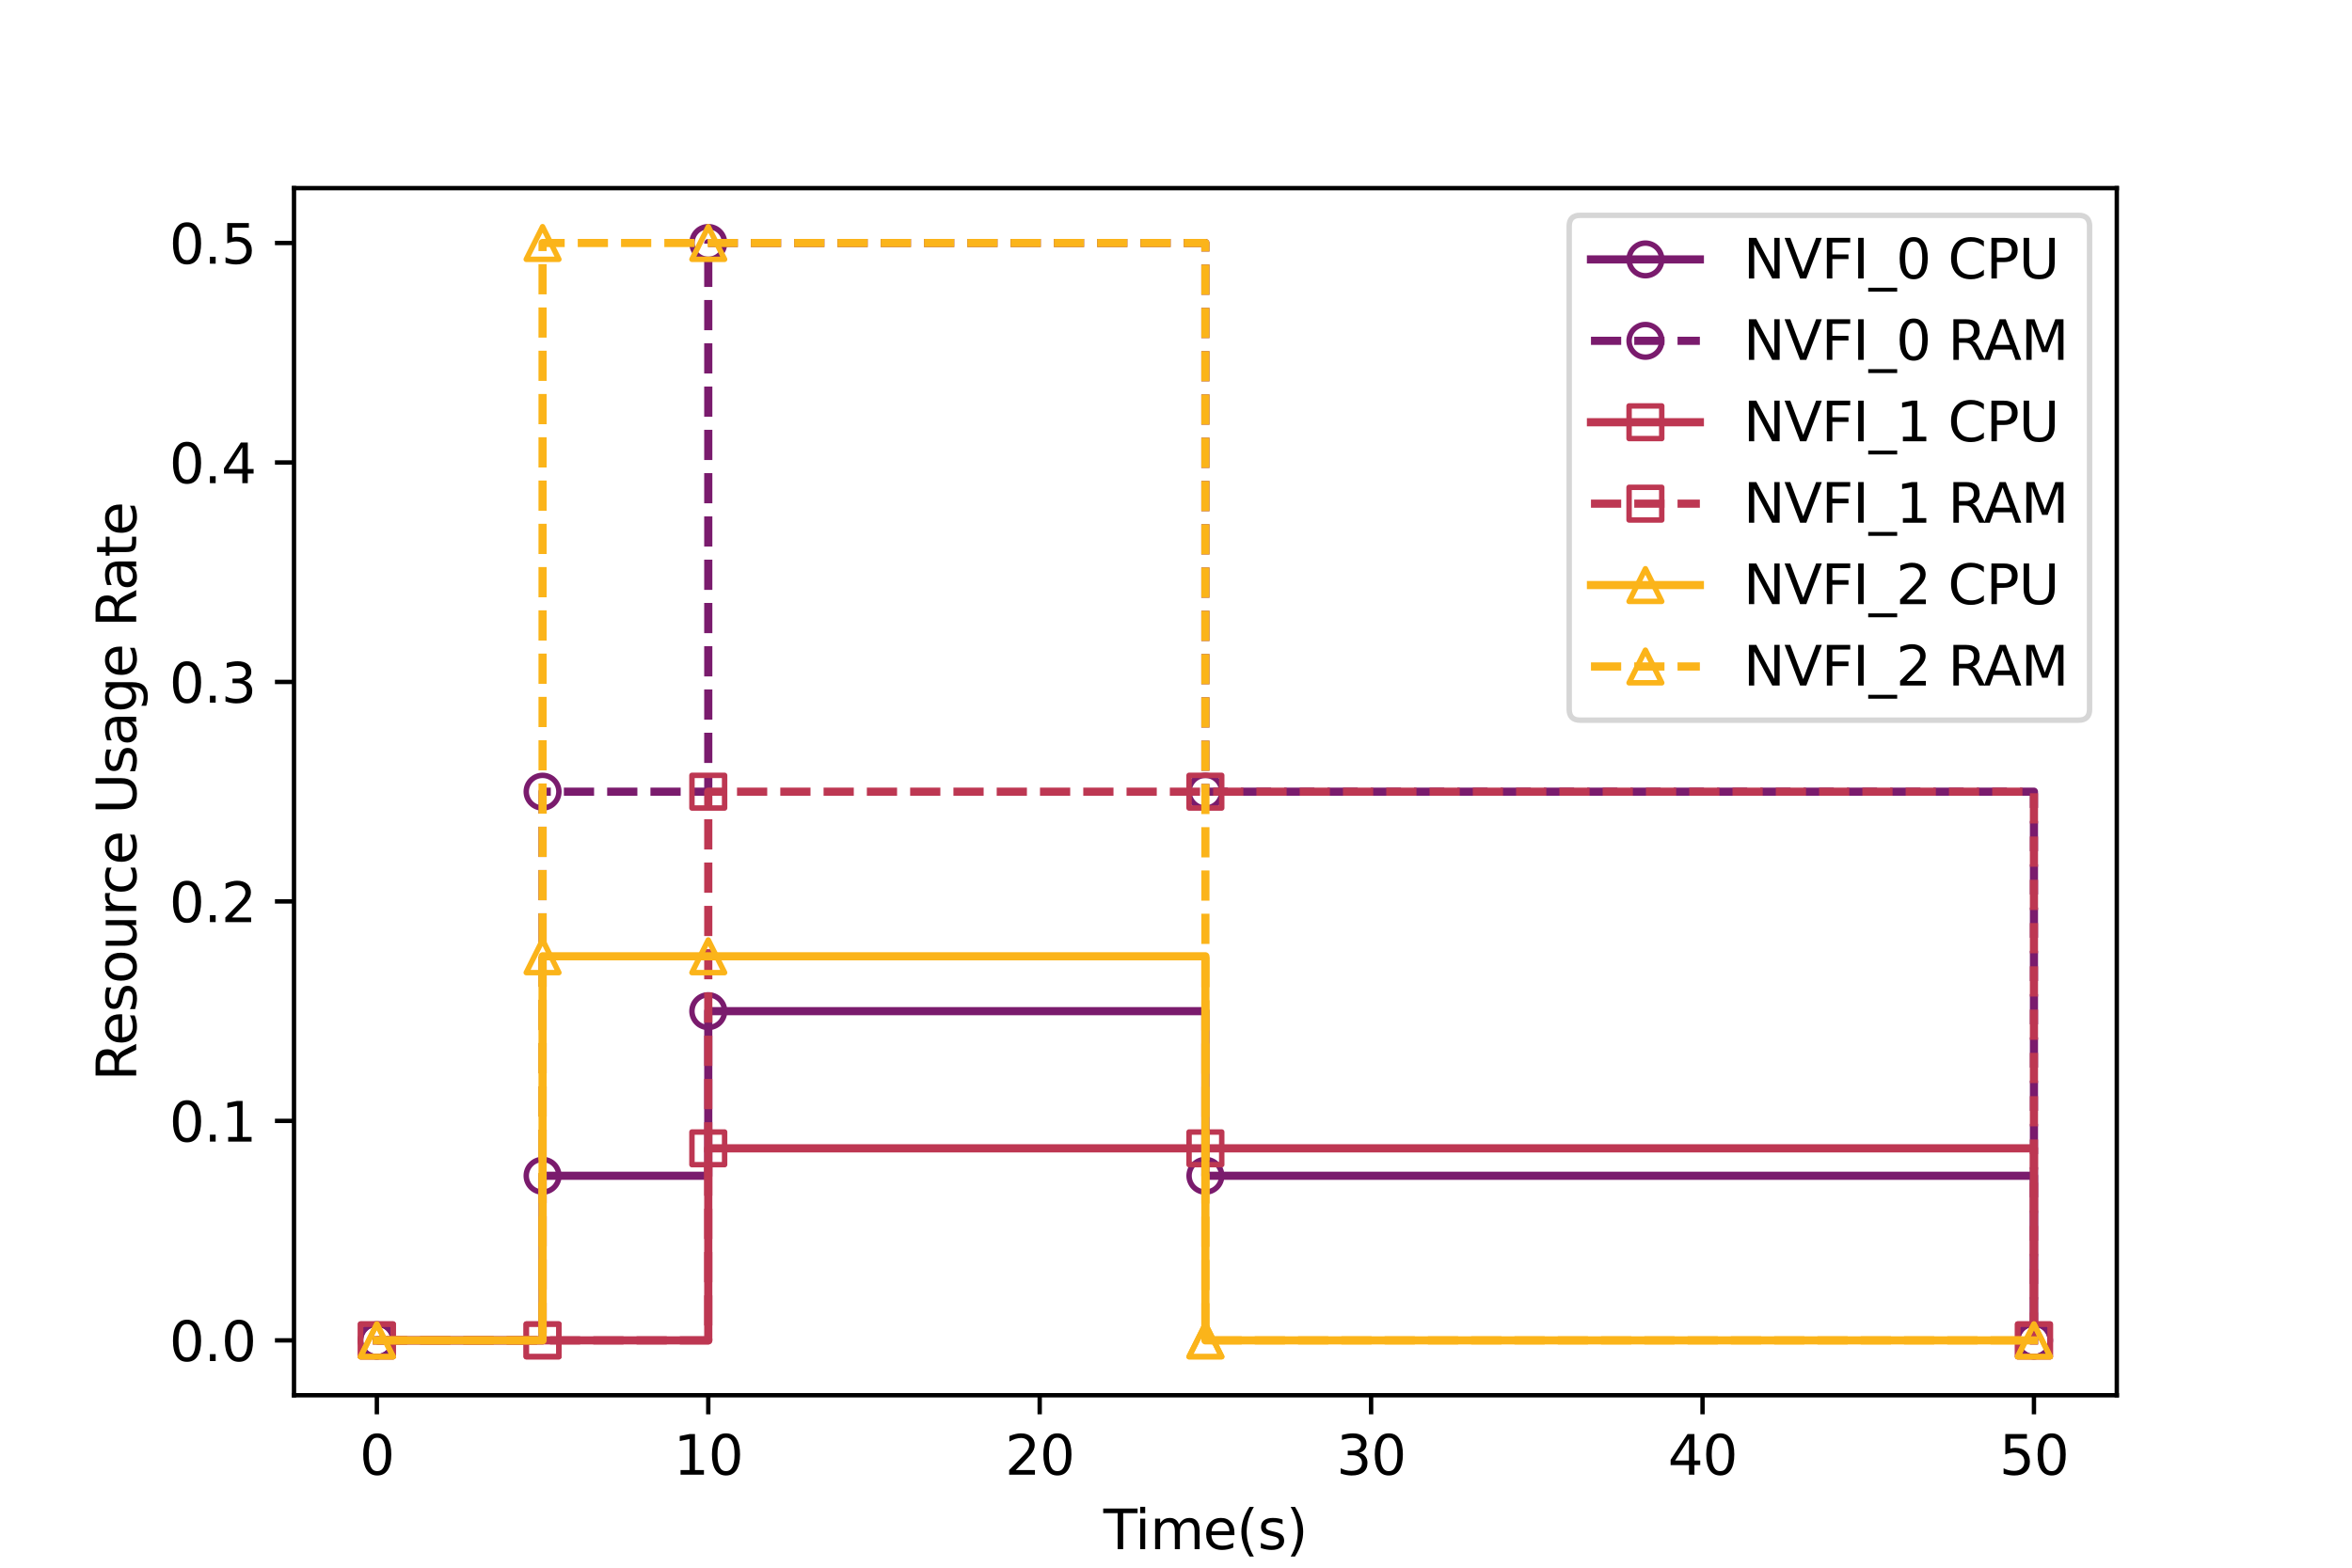 <?xml version="1.0" encoding="utf-8" standalone="no"?>
<!DOCTYPE svg PUBLIC "-//W3C//DTD SVG 1.1//EN"
  "http://www.w3.org/Graphics/SVG/1.1/DTD/svg11.dtd">
<svg xmlns:xlink="http://www.w3.org/1999/xlink" width="432pt" height="288pt" viewBox="0 0 432 288" xmlns="http://www.w3.org/2000/svg" version="1.1">
 <defs>
  <style type="text/css">*{stroke-linejoin: round; stroke-linecap: butt}</style>
 </defs>
 <g id="figure_1">
  <g id="patch_1">
   <path d="M 0 288 
L 432 288 
L 432 0 
L 0 0 
z
" style="fill: #ffffff"/>
  </g>
  <g id="axes_1">
   <g id="patch_2">
    <path d="M 54 256.32 
L 388.8 256.32 
L 388.8 34.56 
L 54 34.56 
z
" style="fill: #ffffff"/>
   </g>
   <g id="matplotlib.axis_1">
    <g id="xtick_1">
     <g id="line2d_1">
      <defs>
       <path id="m0c3fa5743d" d="M 0 0 
L 0 3.5 
" style="stroke: #000000; stroke-width: 0.8"/>
      </defs>
      <g>
       <use xlink:href="#m0c3fa5743d" x="69.218" y="256.32" style="stroke: #000000; stroke-width: 0.8"/>
      </g>
     </g>
     <g id="text_1">
      <!-- 0 -->
      <g transform="translate(66.037 270.918) scale(0.1 -0.1)">
       <defs>
        <path id="DejaVuSans-30" d="M 2034 4250 
Q 1547 4250 1301 3770 
Q 1056 3291 1056 2328 
Q 1056 1369 1301 889 
Q 1547 409 2034 409 
Q 2525 409 2770 889 
Q 3016 1369 3016 2328 
Q 3016 3291 2770 3770 
Q 2525 4250 2034 4250 
z
M 2034 4750 
Q 2819 4750 3233 4129 
Q 3647 3509 3647 2328 
Q 3647 1150 3233 529 
Q 2819 -91 2034 -91 
Q 1250 -91 836 529 
Q 422 1150 422 2328 
Q 422 3509 836 4129 
Q 1250 4750 2034 4750 
z
" transform="scale(0.016)"/>
       </defs>
       <use xlink:href="#DejaVuSans-30"/>
      </g>
     </g>
    </g>
    <g id="xtick_2">
     <g id="line2d_2">
      <g>
       <use xlink:href="#m0c3fa5743d" x="130.091" y="256.32" style="stroke: #000000; stroke-width: 0.8"/>
      </g>
     </g>
     <g id="text_2">
      <!-- 10 -->
      <g transform="translate(123.728 270.918) scale(0.1 -0.1)">
       <defs>
        <path id="DejaVuSans-31" d="M 794 531 
L 1825 531 
L 1825 4091 
L 703 3866 
L 703 4441 
L 1819 4666 
L 2450 4666 
L 2450 531 
L 3481 531 
L 3481 0 
L 794 0 
L 794 531 
z
" transform="scale(0.016)"/>
       </defs>
       <use xlink:href="#DejaVuSans-31"/>
       <use xlink:href="#DejaVuSans-30" x="63.623"/>
      </g>
     </g>
    </g>
    <g id="xtick_3">
     <g id="line2d_3">
      <g>
       <use xlink:href="#m0c3fa5743d" x="190.964" y="256.32" style="stroke: #000000; stroke-width: 0.8"/>
      </g>
     </g>
     <g id="text_3">
      <!-- 20 -->
      <g transform="translate(184.601 270.918) scale(0.1 -0.1)">
       <defs>
        <path id="DejaVuSans-32" d="M 1228 531 
L 3431 531 
L 3431 0 
L 469 0 
L 469 531 
Q 828 903 1448 1529 
Q 2069 2156 2228 2338 
Q 2531 2678 2651 2914 
Q 2772 3150 2772 3378 
Q 2772 3750 2511 3984 
Q 2250 4219 1831 4219 
Q 1534 4219 1204 4116 
Q 875 4013 500 3803 
L 500 4441 
Q 881 4594 1212 4672 
Q 1544 4750 1819 4750 
Q 2544 4750 2975 4387 
Q 3406 4025 3406 3419 
Q 3406 3131 3298 2873 
Q 3191 2616 2906 2266 
Q 2828 2175 2409 1742 
Q 1991 1309 1228 531 
z
" transform="scale(0.016)"/>
       </defs>
       <use xlink:href="#DejaVuSans-32"/>
       <use xlink:href="#DejaVuSans-30" x="63.623"/>
      </g>
     </g>
    </g>
    <g id="xtick_4">
     <g id="line2d_4">
      <g>
       <use xlink:href="#m0c3fa5743d" x="251.836" y="256.32" style="stroke: #000000; stroke-width: 0.8"/>
      </g>
     </g>
     <g id="text_4">
      <!-- 30 -->
      <g transform="translate(245.474 270.918) scale(0.1 -0.1)">
       <defs>
        <path id="DejaVuSans-33" d="M 2597 2516 
Q 3050 2419 3304 2112 
Q 3559 1806 3559 1356 
Q 3559 666 3084 287 
Q 2609 -91 1734 -91 
Q 1441 -91 1130 -33 
Q 819 25 488 141 
L 488 750 
Q 750 597 1062 519 
Q 1375 441 1716 441 
Q 2309 441 2620 675 
Q 2931 909 2931 1356 
Q 2931 1769 2642 2001 
Q 2353 2234 1838 2234 
L 1294 2234 
L 1294 2753 
L 1863 2753 
Q 2328 2753 2575 2939 
Q 2822 3125 2822 3475 
Q 2822 3834 2567 4026 
Q 2313 4219 1838 4219 
Q 1578 4219 1281 4162 
Q 984 4106 628 3988 
L 628 4550 
Q 988 4650 1302 4700 
Q 1616 4750 1894 4750 
Q 2613 4750 3031 4423 
Q 3450 4097 3450 3541 
Q 3450 3153 3228 2886 
Q 3006 2619 2597 2516 
z
" transform="scale(0.016)"/>
       </defs>
       <use xlink:href="#DejaVuSans-33"/>
       <use xlink:href="#DejaVuSans-30" x="63.623"/>
      </g>
     </g>
    </g>
    <g id="xtick_5">
     <g id="line2d_5">
      <g>
       <use xlink:href="#m0c3fa5743d" x="312.709" y="256.32" style="stroke: #000000; stroke-width: 0.8"/>
      </g>
     </g>
     <g id="text_5">
      <!-- 40 -->
      <g transform="translate(306.347 270.918) scale(0.1 -0.1)">
       <defs>
        <path id="DejaVuSans-34" d="M 2419 4116 
L 825 1625 
L 2419 1625 
L 2419 4116 
z
M 2253 4666 
L 3047 4666 
L 3047 1625 
L 3713 1625 
L 3713 1100 
L 3047 1100 
L 3047 0 
L 2419 0 
L 2419 1100 
L 313 1100 
L 313 1709 
L 2253 4666 
z
" transform="scale(0.016)"/>
       </defs>
       <use xlink:href="#DejaVuSans-34"/>
       <use xlink:href="#DejaVuSans-30" x="63.623"/>
      </g>
     </g>
    </g>
    <g id="xtick_6">
     <g id="line2d_6">
      <g>
       <use xlink:href="#m0c3fa5743d" x="373.582" y="256.32" style="stroke: #000000; stroke-width: 0.8"/>
      </g>
     </g>
     <g id="text_6">
      <!-- 50 -->
      <g transform="translate(367.219 270.918) scale(0.1 -0.1)">
       <defs>
        <path id="DejaVuSans-35" d="M 691 4666 
L 3169 4666 
L 3169 4134 
L 1269 4134 
L 1269 2991 
Q 1406 3038 1543 3061 
Q 1681 3084 1819 3084 
Q 2600 3084 3056 2656 
Q 3513 2228 3513 1497 
Q 3513 744 3044 326 
Q 2575 -91 1722 -91 
Q 1428 -91 1123 -41 
Q 819 9 494 109 
L 494 744 
Q 775 591 1075 516 
Q 1375 441 1709 441 
Q 2250 441 2565 725 
Q 2881 1009 2881 1497 
Q 2881 1984 2565 2268 
Q 2250 2553 1709 2553 
Q 1456 2553 1204 2497 
Q 953 2441 691 2322 
L 691 4666 
z
" transform="scale(0.016)"/>
       </defs>
       <use xlink:href="#DejaVuSans-35"/>
       <use xlink:href="#DejaVuSans-30" x="63.623"/>
      </g>
     </g>
    </g>
    <g id="text_7">
     <!-- Time(s) -->
     <g transform="translate(202.66 284.597) scale(0.1 -0.1)">
      <defs>
       <path id="DejaVuSans-54" d="M -19 4666 
L 3928 4666 
L 3928 4134 
L 2272 4134 
L 2272 0 
L 1638 0 
L 1638 4134 
L -19 4134 
L -19 4666 
z
" transform="scale(0.016)"/>
       <path id="DejaVuSans-69" d="M 603 3500 
L 1178 3500 
L 1178 0 
L 603 0 
L 603 3500 
z
M 603 4863 
L 1178 4863 
L 1178 4134 
L 603 4134 
L 603 4863 
z
" transform="scale(0.016)"/>
       <path id="DejaVuSans-6d" d="M 3328 2828 
Q 3544 3216 3844 3400 
Q 4144 3584 4550 3584 
Q 5097 3584 5394 3201 
Q 5691 2819 5691 2113 
L 5691 0 
L 5113 0 
L 5113 2094 
Q 5113 2597 4934 2840 
Q 4756 3084 4391 3084 
Q 3944 3084 3684 2787 
Q 3425 2491 3425 1978 
L 3425 0 
L 2847 0 
L 2847 2094 
Q 2847 2600 2669 2842 
Q 2491 3084 2119 3084 
Q 1678 3084 1418 2786 
Q 1159 2488 1159 1978 
L 1159 0 
L 581 0 
L 581 3500 
L 1159 3500 
L 1159 2956 
Q 1356 3278 1631 3431 
Q 1906 3584 2284 3584 
Q 2666 3584 2933 3390 
Q 3200 3197 3328 2828 
z
" transform="scale(0.016)"/>
       <path id="DejaVuSans-65" d="M 3597 1894 
L 3597 1613 
L 953 1613 
Q 991 1019 1311 708 
Q 1631 397 2203 397 
Q 2534 397 2845 478 
Q 3156 559 3463 722 
L 3463 178 
Q 3153 47 2828 -22 
Q 2503 -91 2169 -91 
Q 1331 -91 842 396 
Q 353 884 353 1716 
Q 353 2575 817 3079 
Q 1281 3584 2069 3584 
Q 2775 3584 3186 3129 
Q 3597 2675 3597 1894 
z
M 3022 2063 
Q 3016 2534 2758 2815 
Q 2500 3097 2075 3097 
Q 1594 3097 1305 2825 
Q 1016 2553 972 2059 
L 3022 2063 
z
" transform="scale(0.016)"/>
       <path id="DejaVuSans-28" d="M 1984 4856 
Q 1566 4138 1362 3434 
Q 1159 2731 1159 2009 
Q 1159 1288 1364 580 
Q 1569 -128 1984 -844 
L 1484 -844 
Q 1016 -109 783 600 
Q 550 1309 550 2009 
Q 550 2706 781 3412 
Q 1013 4119 1484 4856 
L 1984 4856 
z
" transform="scale(0.016)"/>
       <path id="DejaVuSans-73" d="M 2834 3397 
L 2834 2853 
Q 2591 2978 2328 3040 
Q 2066 3103 1784 3103 
Q 1356 3103 1142 2972 
Q 928 2841 928 2578 
Q 928 2378 1081 2264 
Q 1234 2150 1697 2047 
L 1894 2003 
Q 2506 1872 2764 1633 
Q 3022 1394 3022 966 
Q 3022 478 2636 193 
Q 2250 -91 1575 -91 
Q 1294 -91 989 -36 
Q 684 19 347 128 
L 347 722 
Q 666 556 975 473 
Q 1284 391 1588 391 
Q 1994 391 2212 530 
Q 2431 669 2431 922 
Q 2431 1156 2273 1281 
Q 2116 1406 1581 1522 
L 1381 1569 
Q 847 1681 609 1914 
Q 372 2147 372 2553 
Q 372 3047 722 3315 
Q 1072 3584 1716 3584 
Q 2034 3584 2315 3537 
Q 2597 3491 2834 3397 
z
" transform="scale(0.016)"/>
       <path id="DejaVuSans-29" d="M 513 4856 
L 1013 4856 
Q 1481 4119 1714 3412 
Q 1947 2706 1947 2009 
Q 1947 1309 1714 600 
Q 1481 -109 1013 -844 
L 513 -844 
Q 928 -128 1133 580 
Q 1338 1288 1338 2009 
Q 1338 2731 1133 3434 
Q 928 4138 513 4856 
z
" transform="scale(0.016)"/>
      </defs>
      <use xlink:href="#DejaVuSans-54"/>
      <use xlink:href="#DejaVuSans-69" x="57.959"/>
      <use xlink:href="#DejaVuSans-6d" x="85.742"/>
      <use xlink:href="#DejaVuSans-65" x="183.154"/>
      <use xlink:href="#DejaVuSans-28" x="244.678"/>
      <use xlink:href="#DejaVuSans-73" x="283.691"/>
      <use xlink:href="#DejaVuSans-29" x="335.791"/>
     </g>
    </g>
   </g>
   <g id="matplotlib.axis_2">
    <g id="ytick_1">
     <g id="line2d_7">
      <defs>
       <path id="m77c72629f2" d="M 0 0 
L -3.5 0 
" style="stroke: #000000; stroke-width: 0.8"/>
      </defs>
      <g>
       <use xlink:href="#m77c72629f2" x="54" y="246.24" style="stroke: #000000; stroke-width: 0.8"/>
      </g>
     </g>
     <g id="text_8">
      <!-- 0.0 -->
      <g transform="translate(31.097 250.039) scale(0.1 -0.1)">
       <defs>
        <path id="DejaVuSans-2e" d="M 684 794 
L 1344 794 
L 1344 0 
L 684 0 
L 684 794 
z
" transform="scale(0.016)"/>
       </defs>
       <use xlink:href="#DejaVuSans-30"/>
       <use xlink:href="#DejaVuSans-2e" x="63.623"/>
       <use xlink:href="#DejaVuSans-30" x="95.41"/>
      </g>
     </g>
    </g>
    <g id="ytick_2">
     <g id="line2d_8">
      <g>
       <use xlink:href="#m77c72629f2" x="54" y="205.92" style="stroke: #000000; stroke-width: 0.8"/>
      </g>
     </g>
     <g id="text_9">
      <!-- 0.1 -->
      <g transform="translate(31.097 209.719) scale(0.1 -0.1)">
       <use xlink:href="#DejaVuSans-30"/>
       <use xlink:href="#DejaVuSans-2e" x="63.623"/>
       <use xlink:href="#DejaVuSans-31" x="95.41"/>
      </g>
     </g>
    </g>
    <g id="ytick_3">
     <g id="line2d_9">
      <g>
       <use xlink:href="#m77c72629f2" x="54" y="165.6" style="stroke: #000000; stroke-width: 0.8"/>
      </g>
     </g>
     <g id="text_10">
      <!-- 0.2 -->
      <g transform="translate(31.097 169.399) scale(0.1 -0.1)">
       <use xlink:href="#DejaVuSans-30"/>
       <use xlink:href="#DejaVuSans-2e" x="63.623"/>
       <use xlink:href="#DejaVuSans-32" x="95.41"/>
      </g>
     </g>
    </g>
    <g id="ytick_4">
     <g id="line2d_10">
      <g>
       <use xlink:href="#m77c72629f2" x="54" y="125.28" style="stroke: #000000; stroke-width: 0.8"/>
      </g>
     </g>
     <g id="text_11">
      <!-- 0.3 -->
      <g transform="translate(31.097 129.079) scale(0.1 -0.1)">
       <use xlink:href="#DejaVuSans-30"/>
       <use xlink:href="#DejaVuSans-2e" x="63.623"/>
       <use xlink:href="#DejaVuSans-33" x="95.41"/>
      </g>
     </g>
    </g>
    <g id="ytick_5">
     <g id="line2d_11">
      <g>
       <use xlink:href="#m77c72629f2" x="54" y="84.96" style="stroke: #000000; stroke-width: 0.8"/>
      </g>
     </g>
     <g id="text_12">
      <!-- 0.4 -->
      <g transform="translate(31.097 88.759) scale(0.1 -0.1)">
       <use xlink:href="#DejaVuSans-30"/>
       <use xlink:href="#DejaVuSans-2e" x="63.623"/>
       <use xlink:href="#DejaVuSans-34" x="95.41"/>
      </g>
     </g>
    </g>
    <g id="ytick_6">
     <g id="line2d_12">
      <g>
       <use xlink:href="#m77c72629f2" x="54" y="44.64" style="stroke: #000000; stroke-width: 0.8"/>
      </g>
     </g>
     <g id="text_13">
      <!-- 0.5 -->
      <g transform="translate(31.097 48.439) scale(0.1 -0.1)">
       <use xlink:href="#DejaVuSans-30"/>
       <use xlink:href="#DejaVuSans-2e" x="63.623"/>
       <use xlink:href="#DejaVuSans-35" x="95.41"/>
      </g>
     </g>
    </g>
    <g id="text_14">
     <!-- Resource Usage Rate -->
     <g transform="translate(25.017 198.587) rotate(-90) scale(0.1 -0.1)">
      <defs>
       <path id="DejaVuSans-52" d="M 2841 2188 
Q 3044 2119 3236 1894 
Q 3428 1669 3622 1275 
L 4263 0 
L 3584 0 
L 2988 1197 
Q 2756 1666 2539 1819 
Q 2322 1972 1947 1972 
L 1259 1972 
L 1259 0 
L 628 0 
L 628 4666 
L 2053 4666 
Q 2853 4666 3247 4331 
Q 3641 3997 3641 3322 
Q 3641 2881 3436 2590 
Q 3231 2300 2841 2188 
z
M 1259 4147 
L 1259 2491 
L 2053 2491 
Q 2509 2491 2742 2702 
Q 2975 2913 2975 3322 
Q 2975 3731 2742 3939 
Q 2509 4147 2053 4147 
L 1259 4147 
z
" transform="scale(0.016)"/>
       <path id="DejaVuSans-6f" d="M 1959 3097 
Q 1497 3097 1228 2736 
Q 959 2375 959 1747 
Q 959 1119 1226 758 
Q 1494 397 1959 397 
Q 2419 397 2687 759 
Q 2956 1122 2956 1747 
Q 2956 2369 2687 2733 
Q 2419 3097 1959 3097 
z
M 1959 3584 
Q 2709 3584 3137 3096 
Q 3566 2609 3566 1747 
Q 3566 888 3137 398 
Q 2709 -91 1959 -91 
Q 1206 -91 779 398 
Q 353 888 353 1747 
Q 353 2609 779 3096 
Q 1206 3584 1959 3584 
z
" transform="scale(0.016)"/>
       <path id="DejaVuSans-75" d="M 544 1381 
L 544 3500 
L 1119 3500 
L 1119 1403 
Q 1119 906 1312 657 
Q 1506 409 1894 409 
Q 2359 409 2629 706 
Q 2900 1003 2900 1516 
L 2900 3500 
L 3475 3500 
L 3475 0 
L 2900 0 
L 2900 538 
Q 2691 219 2414 64 
Q 2138 -91 1772 -91 
Q 1169 -91 856 284 
Q 544 659 544 1381 
z
M 1991 3584 
L 1991 3584 
z
" transform="scale(0.016)"/>
       <path id="DejaVuSans-72" d="M 2631 2963 
Q 2534 3019 2420 3045 
Q 2306 3072 2169 3072 
Q 1681 3072 1420 2755 
Q 1159 2438 1159 1844 
L 1159 0 
L 581 0 
L 581 3500 
L 1159 3500 
L 1159 2956 
Q 1341 3275 1631 3429 
Q 1922 3584 2338 3584 
Q 2397 3584 2469 3576 
Q 2541 3569 2628 3553 
L 2631 2963 
z
" transform="scale(0.016)"/>
       <path id="DejaVuSans-63" d="M 3122 3366 
L 3122 2828 
Q 2878 2963 2633 3030 
Q 2388 3097 2138 3097 
Q 1578 3097 1268 2742 
Q 959 2388 959 1747 
Q 959 1106 1268 751 
Q 1578 397 2138 397 
Q 2388 397 2633 464 
Q 2878 531 3122 666 
L 3122 134 
Q 2881 22 2623 -34 
Q 2366 -91 2075 -91 
Q 1284 -91 818 406 
Q 353 903 353 1747 
Q 353 2603 823 3093 
Q 1294 3584 2113 3584 
Q 2378 3584 2631 3529 
Q 2884 3475 3122 3366 
z
" transform="scale(0.016)"/>
       <path id="DejaVuSans-20" transform="scale(0.016)"/>
       <path id="DejaVuSans-55" d="M 556 4666 
L 1191 4666 
L 1191 1831 
Q 1191 1081 1462 751 
Q 1734 422 2344 422 
Q 2950 422 3222 751 
Q 3494 1081 3494 1831 
L 3494 4666 
L 4128 4666 
L 4128 1753 
Q 4128 841 3676 375 
Q 3225 -91 2344 -91 
Q 1459 -91 1007 375 
Q 556 841 556 1753 
L 556 4666 
z
" transform="scale(0.016)"/>
       <path id="DejaVuSans-61" d="M 2194 1759 
Q 1497 1759 1228 1600 
Q 959 1441 959 1056 
Q 959 750 1161 570 
Q 1363 391 1709 391 
Q 2188 391 2477 730 
Q 2766 1069 2766 1631 
L 2766 1759 
L 2194 1759 
z
M 3341 1997 
L 3341 0 
L 2766 0 
L 2766 531 
Q 2569 213 2275 61 
Q 1981 -91 1556 -91 
Q 1019 -91 701 211 
Q 384 513 384 1019 
Q 384 1609 779 1909 
Q 1175 2209 1959 2209 
L 2766 2209 
L 2766 2266 
Q 2766 2663 2505 2880 
Q 2244 3097 1772 3097 
Q 1472 3097 1187 3025 
Q 903 2953 641 2809 
L 641 3341 
Q 956 3463 1253 3523 
Q 1550 3584 1831 3584 
Q 2591 3584 2966 3190 
Q 3341 2797 3341 1997 
z
" transform="scale(0.016)"/>
       <path id="DejaVuSans-67" d="M 2906 1791 
Q 2906 2416 2648 2759 
Q 2391 3103 1925 3103 
Q 1463 3103 1205 2759 
Q 947 2416 947 1791 
Q 947 1169 1205 825 
Q 1463 481 1925 481 
Q 2391 481 2648 825 
Q 2906 1169 2906 1791 
z
M 3481 434 
Q 3481 -459 3084 -895 
Q 2688 -1331 1869 -1331 
Q 1566 -1331 1297 -1286 
Q 1028 -1241 775 -1147 
L 775 -588 
Q 1028 -725 1275 -790 
Q 1522 -856 1778 -856 
Q 2344 -856 2625 -561 
Q 2906 -266 2906 331 
L 2906 616 
Q 2728 306 2450 153 
Q 2172 0 1784 0 
Q 1141 0 747 490 
Q 353 981 353 1791 
Q 353 2603 747 3093 
Q 1141 3584 1784 3584 
Q 2172 3584 2450 3431 
Q 2728 3278 2906 2969 
L 2906 3500 
L 3481 3500 
L 3481 434 
z
" transform="scale(0.016)"/>
       <path id="DejaVuSans-74" d="M 1172 4494 
L 1172 3500 
L 2356 3500 
L 2356 3053 
L 1172 3053 
L 1172 1153 
Q 1172 725 1289 603 
Q 1406 481 1766 481 
L 2356 481 
L 2356 0 
L 1766 0 
Q 1100 0 847 248 
Q 594 497 594 1153 
L 594 3053 
L 172 3053 
L 172 3500 
L 594 3500 
L 594 4494 
L 1172 4494 
z
" transform="scale(0.016)"/>
      </defs>
      <use xlink:href="#DejaVuSans-52"/>
      <use xlink:href="#DejaVuSans-65" x="64.982"/>
      <use xlink:href="#DejaVuSans-73" x="126.506"/>
      <use xlink:href="#DejaVuSans-6f" x="178.605"/>
      <use xlink:href="#DejaVuSans-75" x="239.787"/>
      <use xlink:href="#DejaVuSans-72" x="303.166"/>
      <use xlink:href="#DejaVuSans-63" x="342.029"/>
      <use xlink:href="#DejaVuSans-65" x="397.01"/>
      <use xlink:href="#DejaVuSans-20" x="458.533"/>
      <use xlink:href="#DejaVuSans-55" x="490.32"/>
      <use xlink:href="#DejaVuSans-73" x="563.514"/>
      <use xlink:href="#DejaVuSans-61" x="615.613"/>
      <use xlink:href="#DejaVuSans-67" x="676.893"/>
      <use xlink:href="#DejaVuSans-65" x="740.369"/>
      <use xlink:href="#DejaVuSans-20" x="801.893"/>
      <use xlink:href="#DejaVuSans-52" x="833.68"/>
      <use xlink:href="#DejaVuSans-61" x="900.912"/>
      <use xlink:href="#DejaVuSans-74" x="962.191"/>
      <use xlink:href="#DejaVuSans-65" x="1001.4"/>
     </g>
    </g>
   </g>
   <g id="line2d_13">
    <path d="M 69.218 246.24 
L 99.655 246.24 
L 99.655 216 
L 130.091 216 
L 130.091 185.76 
L 221.4 185.76 
L 221.4 216 
L 373.582 216 
L 373.582 246.24 
" clip-path="url(#p30a7b305a8)" style="fill: none; stroke: #7a1b6d; stroke-width: 1.5; stroke-linecap: square"/>
    <defs>
     <path id="m47caae48b2" d="M 0 3 
C 0.796 3 1.559 2.684 2.121 2.121 
C 2.684 1.559 3 0.796 3 0 
C 3 -0.796 2.684 -1.559 2.121 -2.121 
C 1.559 -2.684 0.796 -3 0 -3 
C -0.796 -3 -1.559 -2.684 -2.121 -2.121 
C -2.684 -1.559 -3 -0.796 -3 0 
C -3 0.796 -2.684 1.559 -2.121 2.121 
C -1.559 2.684 -0.796 3 0 3 
z
" style="stroke: #7a1b6d"/>
    </defs>
    <g clip-path="url(#p30a7b305a8)">
     <use xlink:href="#m47caae48b2" x="69.218" y="246.24" style="fill-opacity: 0; stroke: #7a1b6d"/>
     <use xlink:href="#m47caae48b2" x="99.655" y="216" style="fill-opacity: 0; stroke: #7a1b6d"/>
     <use xlink:href="#m47caae48b2" x="130.091" y="185.76" style="fill-opacity: 0; stroke: #7a1b6d"/>
     <use xlink:href="#m47caae48b2" x="221.4" y="216" style="fill-opacity: 0; stroke: #7a1b6d"/>
     <use xlink:href="#m47caae48b2" x="373.582" y="246.24" style="fill-opacity: 0; stroke: #7a1b6d"/>
    </g>
   </g>
   <g id="line2d_14">
    <path d="M 69.218 246.24 
L 99.655 246.24 
L 99.655 145.44 
L 130.091 145.44 
L 130.091 44.64 
L 221.4 44.64 
L 221.4 145.44 
L 373.582 145.44 
L 373.582 246.24 
" clip-path="url(#p30a7b305a8)" style="fill: none; stroke-dasharray: 5.55,2.4; stroke-dashoffset: 0; stroke: #7a1b6d; stroke-width: 1.5"/>
    <g clip-path="url(#p30a7b305a8)">
     <use xlink:href="#m47caae48b2" x="69.218" y="246.24" style="fill-opacity: 0; stroke: #7a1b6d"/>
     <use xlink:href="#m47caae48b2" x="99.655" y="145.44" style="fill-opacity: 0; stroke: #7a1b6d"/>
     <use xlink:href="#m47caae48b2" x="130.091" y="44.64" style="fill-opacity: 0; stroke: #7a1b6d"/>
     <use xlink:href="#m47caae48b2" x="221.4" y="145.44" style="fill-opacity: 0; stroke: #7a1b6d"/>
     <use xlink:href="#m47caae48b2" x="373.582" y="246.24" style="fill-opacity: 0; stroke: #7a1b6d"/>
    </g>
   </g>
   <g id="line2d_15">
    <path d="M 69.218 246.24 
L 99.655 246.24 
L 99.655 246.24 
L 130.091 246.24 
L 130.091 210.96 
L 221.4 210.96 
L 221.4 210.96 
L 373.582 210.96 
L 373.582 246.24 
" clip-path="url(#p30a7b305a8)" style="fill: none; stroke: #bd3752; stroke-width: 1.5; stroke-linecap: square"/>
    <defs>
     <path id="mee0f0df895" d="M -3 3 
L 3 3 
L 3 -3 
L -3 -3 
z
" style="stroke: #bd3752; stroke-linejoin: miter"/>
    </defs>
    <g clip-path="url(#p30a7b305a8)">
     <use xlink:href="#mee0f0df895" x="69.218" y="246.24" style="fill-opacity: 0; stroke: #bd3752; stroke-linejoin: miter"/>
     <use xlink:href="#mee0f0df895" x="99.655" y="246.24" style="fill-opacity: 0; stroke: #bd3752; stroke-linejoin: miter"/>
     <use xlink:href="#mee0f0df895" x="130.091" y="210.96" style="fill-opacity: 0; stroke: #bd3752; stroke-linejoin: miter"/>
     <use xlink:href="#mee0f0df895" x="221.4" y="210.96" style="fill-opacity: 0; stroke: #bd3752; stroke-linejoin: miter"/>
     <use xlink:href="#mee0f0df895" x="373.582" y="246.24" style="fill-opacity: 0; stroke: #bd3752; stroke-linejoin: miter"/>
    </g>
   </g>
   <g id="line2d_16">
    <path d="M 69.218 246.24 
L 99.655 246.24 
L 99.655 246.24 
L 130.091 246.24 
L 130.091 145.44 
L 221.4 145.44 
L 221.4 145.44 
L 373.582 145.44 
L 373.582 246.24 
" clip-path="url(#p30a7b305a8)" style="fill: none; stroke-dasharray: 5.55,2.4; stroke-dashoffset: 0; stroke: #bd3752; stroke-width: 1.5"/>
    <g clip-path="url(#p30a7b305a8)">
     <use xlink:href="#mee0f0df895" x="69.218" y="246.24" style="fill-opacity: 0; stroke: #bd3752; stroke-linejoin: miter"/>
     <use xlink:href="#mee0f0df895" x="99.655" y="246.24" style="fill-opacity: 0; stroke: #bd3752; stroke-linejoin: miter"/>
     <use xlink:href="#mee0f0df895" x="130.091" y="145.44" style="fill-opacity: 0; stroke: #bd3752; stroke-linejoin: miter"/>
     <use xlink:href="#mee0f0df895" x="221.4" y="145.44" style="fill-opacity: 0; stroke: #bd3752; stroke-linejoin: miter"/>
     <use xlink:href="#mee0f0df895" x="373.582" y="246.24" style="fill-opacity: 0; stroke: #bd3752; stroke-linejoin: miter"/>
    </g>
   </g>
   <g id="line2d_17">
    <path d="M 69.218 246.24 
L 99.655 246.24 
L 99.655 175.68 
L 130.091 175.68 
L 130.091 175.68 
L 221.4 175.68 
L 221.4 246.24 
L 373.582 246.24 
L 373.582 246.24 
" clip-path="url(#p30a7b305a8)" style="fill: none; stroke: #fbb41a; stroke-width: 1.5; stroke-linecap: square"/>
    <defs>
     <path id="m13dc19b175" d="M 0 -3 
L -3 3 
L 3 3 
z
" style="stroke: #fbb41a; stroke-linejoin: miter"/>
    </defs>
    <g clip-path="url(#p30a7b305a8)">
     <use xlink:href="#m13dc19b175" x="69.218" y="246.24" style="fill-opacity: 0; stroke: #fbb41a; stroke-linejoin: miter"/>
     <use xlink:href="#m13dc19b175" x="99.655" y="175.68" style="fill-opacity: 0; stroke: #fbb41a; stroke-linejoin: miter"/>
     <use xlink:href="#m13dc19b175" x="130.091" y="175.68" style="fill-opacity: 0; stroke: #fbb41a; stroke-linejoin: miter"/>
     <use xlink:href="#m13dc19b175" x="221.4" y="246.24" style="fill-opacity: 0; stroke: #fbb41a; stroke-linejoin: miter"/>
     <use xlink:href="#m13dc19b175" x="373.582" y="246.24" style="fill-opacity: 0; stroke: #fbb41a; stroke-linejoin: miter"/>
    </g>
   </g>
   <g id="line2d_18">
    <path d="M 69.218 246.24 
L 99.655 246.24 
L 99.655 44.64 
L 130.091 44.64 
L 130.091 44.64 
L 221.4 44.64 
L 221.4 246.24 
L 373.582 246.24 
L 373.582 246.24 
" clip-path="url(#p30a7b305a8)" style="fill: none; stroke-dasharray: 5.55,2.4; stroke-dashoffset: 0; stroke: #fbb41a; stroke-width: 1.5"/>
    <g clip-path="url(#p30a7b305a8)">
     <use xlink:href="#m13dc19b175" x="69.218" y="246.24" style="fill-opacity: 0; stroke: #fbb41a; stroke-linejoin: miter"/>
     <use xlink:href="#m13dc19b175" x="99.655" y="44.64" style="fill-opacity: 0; stroke: #fbb41a; stroke-linejoin: miter"/>
     <use xlink:href="#m13dc19b175" x="130.091" y="44.64" style="fill-opacity: 0; stroke: #fbb41a; stroke-linejoin: miter"/>
     <use xlink:href="#m13dc19b175" x="221.4" y="246.24" style="fill-opacity: 0; stroke: #fbb41a; stroke-linejoin: miter"/>
     <use xlink:href="#m13dc19b175" x="373.582" y="246.24" style="fill-opacity: 0; stroke: #fbb41a; stroke-linejoin: miter"/>
    </g>
   </g>
   <g id="patch_3">
    <path d="M 54 256.32 
L 54 34.56 
" style="fill: none; stroke: #000000; stroke-width: 0.8; stroke-linejoin: miter; stroke-linecap: square"/>
   </g>
   <g id="patch_4">
    <path d="M 388.8 256.32 
L 388.8 34.56 
" style="fill: none; stroke: #000000; stroke-width: 0.8; stroke-linejoin: miter; stroke-linecap: square"/>
   </g>
   <g id="patch_5">
    <path d="M 54 256.32 
L 388.8 256.32 
" style="fill: none; stroke: #000000; stroke-width: 0.8; stroke-linejoin: miter; stroke-linecap: square"/>
   </g>
   <g id="patch_6">
    <path d="M 54 34.56 
L 388.8 34.56 
" style="fill: none; stroke: #000000; stroke-width: 0.8; stroke-linejoin: miter; stroke-linecap: square"/>
   </g>
   <g id="legend_1">
    <g id="patch_7">
     <path d="M 290.219 132.298 
L 381.8 132.298 
Q 383.8 132.298 383.8 130.298 
L 383.8 41.56 
Q 383.8 39.56 381.8 39.56 
L 290.219 39.56 
Q 288.219 39.56 288.219 41.56 
L 288.219 130.298 
Q 288.219 132.298 290.219 132.298 
z
" style="fill: #ffffff; opacity: 0.8; stroke: #cccccc; stroke-linejoin: miter"/>
    </g>
    <g id="line2d_19">
     <path d="M 292.219 47.658 
L 302.219 47.658 
L 302.219 47.658 
L 312.219 47.658 
L 312.219 47.658 
" style="fill: none; stroke: #7a1b6d; stroke-width: 1.5; stroke-linecap: square"/>
     <g>
      <use xlink:href="#m47caae48b2" x="302.219" y="47.658" style="fill-opacity: 0; stroke: #7a1b6d"/>
     </g>
    </g>
    <g id="text_15">
     <!-- NVFI_0 CPU -->
     <g transform="translate(320.219 51.158) scale(0.1 -0.1)">
      <defs>
       <path id="DejaVuSans-4e" d="M 628 4666 
L 1478 4666 
L 3547 763 
L 3547 4666 
L 4159 4666 
L 4159 0 
L 3309 0 
L 1241 3903 
L 1241 0 
L 628 0 
L 628 4666 
z
" transform="scale(0.016)"/>
       <path id="DejaVuSans-56" d="M 1831 0 
L 50 4666 
L 709 4666 
L 2188 738 
L 3669 4666 
L 4325 4666 
L 2547 0 
L 1831 0 
z
" transform="scale(0.016)"/>
       <path id="DejaVuSans-46" d="M 628 4666 
L 3309 4666 
L 3309 4134 
L 1259 4134 
L 1259 2759 
L 3109 2759 
L 3109 2228 
L 1259 2228 
L 1259 0 
L 628 0 
L 628 4666 
z
" transform="scale(0.016)"/>
       <path id="DejaVuSans-49" d="M 628 4666 
L 1259 4666 
L 1259 0 
L 628 0 
L 628 4666 
z
" transform="scale(0.016)"/>
       <path id="DejaVuSans-5f" d="M 3263 -1063 
L 3263 -1509 
L -63 -1509 
L -63 -1063 
L 3263 -1063 
z
" transform="scale(0.016)"/>
       <path id="DejaVuSans-43" d="M 4122 4306 
L 4122 3641 
Q 3803 3938 3442 4084 
Q 3081 4231 2675 4231 
Q 1875 4231 1450 3742 
Q 1025 3253 1025 2328 
Q 1025 1406 1450 917 
Q 1875 428 2675 428 
Q 3081 428 3442 575 
Q 3803 722 4122 1019 
L 4122 359 
Q 3791 134 3420 21 
Q 3050 -91 2638 -91 
Q 1578 -91 968 557 
Q 359 1206 359 2328 
Q 359 3453 968 4101 
Q 1578 4750 2638 4750 
Q 3056 4750 3426 4639 
Q 3797 4528 4122 4306 
z
" transform="scale(0.016)"/>
       <path id="DejaVuSans-50" d="M 1259 4147 
L 1259 2394 
L 2053 2394 
Q 2494 2394 2734 2622 
Q 2975 2850 2975 3272 
Q 2975 3691 2734 3919 
Q 2494 4147 2053 4147 
L 1259 4147 
z
M 628 4666 
L 2053 4666 
Q 2838 4666 3239 4311 
Q 3641 3956 3641 3272 
Q 3641 2581 3239 2228 
Q 2838 1875 2053 1875 
L 1259 1875 
L 1259 0 
L 628 0 
L 628 4666 
z
" transform="scale(0.016)"/>
      </defs>
      <use xlink:href="#DejaVuSans-4e"/>
      <use xlink:href="#DejaVuSans-56" x="74.805"/>
      <use xlink:href="#DejaVuSans-46" x="143.213"/>
      <use xlink:href="#DejaVuSans-49" x="200.732"/>
      <use xlink:href="#DejaVuSans-5f" x="230.225"/>
      <use xlink:href="#DejaVuSans-30" x="280.225"/>
      <use xlink:href="#DejaVuSans-20" x="343.848"/>
      <use xlink:href="#DejaVuSans-43" x="375.635"/>
      <use xlink:href="#DejaVuSans-50" x="445.459"/>
      <use xlink:href="#DejaVuSans-55" x="505.762"/>
     </g>
    </g>
    <g id="line2d_20">
     <path d="M 292.219 62.615 
L 302.219 62.615 
L 302.219 62.615 
L 312.219 62.615 
L 312.219 62.615 
" style="fill: none; stroke-dasharray: 5.55,2.4; stroke-dashoffset: 0; stroke: #7a1b6d; stroke-width: 1.5"/>
     <g>
      <use xlink:href="#m47caae48b2" x="302.219" y="62.615" style="fill-opacity: 0; stroke: #7a1b6d"/>
     </g>
    </g>
    <g id="text_16">
     <!-- NVFI_0 RAM -->
     <g transform="translate(320.219 66.115) scale(0.1 -0.1)">
      <defs>
       <path id="DejaVuSans-41" d="M 2188 4044 
L 1331 1722 
L 3047 1722 
L 2188 4044 
z
M 1831 4666 
L 2547 4666 
L 4325 0 
L 3669 0 
L 3244 1197 
L 1141 1197 
L 716 0 
L 50 0 
L 1831 4666 
z
" transform="scale(0.016)"/>
       <path id="DejaVuSans-4d" d="M 628 4666 
L 1569 4666 
L 2759 1491 
L 3956 4666 
L 4897 4666 
L 4897 0 
L 4281 0 
L 4281 4097 
L 3078 897 
L 2444 897 
L 1241 4097 
L 1241 0 
L 628 0 
L 628 4666 
z
" transform="scale(0.016)"/>
      </defs>
      <use xlink:href="#DejaVuSans-4e"/>
      <use xlink:href="#DejaVuSans-56" x="74.805"/>
      <use xlink:href="#DejaVuSans-46" x="143.213"/>
      <use xlink:href="#DejaVuSans-49" x="200.732"/>
      <use xlink:href="#DejaVuSans-5f" x="230.225"/>
      <use xlink:href="#DejaVuSans-30" x="280.225"/>
      <use xlink:href="#DejaVuSans-20" x="343.848"/>
      <use xlink:href="#DejaVuSans-52" x="375.635"/>
      <use xlink:href="#DejaVuSans-41" x="441.117"/>
      <use xlink:href="#DejaVuSans-4d" x="509.525"/>
     </g>
    </g>
    <g id="line2d_21">
     <path d="M 292.219 77.571 
L 302.219 77.571 
L 302.219 77.571 
L 312.219 77.571 
L 312.219 77.571 
" style="fill: none; stroke: #bd3752; stroke-width: 1.5; stroke-linecap: square"/>
     <g>
      <use xlink:href="#mee0f0df895" x="302.219" y="77.571" style="fill-opacity: 0; stroke: #bd3752; stroke-linejoin: miter"/>
     </g>
    </g>
    <g id="text_17">
     <!-- NVFI_1 CPU -->
     <g transform="translate(320.219 81.071) scale(0.1 -0.1)">
      <use xlink:href="#DejaVuSans-4e"/>
      <use xlink:href="#DejaVuSans-56" x="74.805"/>
      <use xlink:href="#DejaVuSans-46" x="143.213"/>
      <use xlink:href="#DejaVuSans-49" x="200.732"/>
      <use xlink:href="#DejaVuSans-5f" x="230.225"/>
      <use xlink:href="#DejaVuSans-31" x="280.225"/>
      <use xlink:href="#DejaVuSans-20" x="343.848"/>
      <use xlink:href="#DejaVuSans-43" x="375.635"/>
      <use xlink:href="#DejaVuSans-50" x="445.459"/>
      <use xlink:href="#DejaVuSans-55" x="505.762"/>
     </g>
    </g>
    <g id="line2d_22">
     <path d="M 292.219 92.527 
L 302.219 92.527 
L 302.219 92.527 
L 312.219 92.527 
L 312.219 92.527 
" style="fill: none; stroke-dasharray: 5.55,2.4; stroke-dashoffset: 0; stroke: #bd3752; stroke-width: 1.5"/>
     <g>
      <use xlink:href="#mee0f0df895" x="302.219" y="92.527" style="fill-opacity: 0; stroke: #bd3752; stroke-linejoin: miter"/>
     </g>
    </g>
    <g id="text_18">
     <!-- NVFI_1 RAM -->
     <g transform="translate(320.219 96.027) scale(0.1 -0.1)">
      <use xlink:href="#DejaVuSans-4e"/>
      <use xlink:href="#DejaVuSans-56" x="74.805"/>
      <use xlink:href="#DejaVuSans-46" x="143.213"/>
      <use xlink:href="#DejaVuSans-49" x="200.732"/>
      <use xlink:href="#DejaVuSans-5f" x="230.225"/>
      <use xlink:href="#DejaVuSans-31" x="280.225"/>
      <use xlink:href="#DejaVuSans-20" x="343.848"/>
      <use xlink:href="#DejaVuSans-52" x="375.635"/>
      <use xlink:href="#DejaVuSans-41" x="441.117"/>
      <use xlink:href="#DejaVuSans-4d" x="509.525"/>
     </g>
    </g>
    <g id="line2d_23">
     <path d="M 292.219 107.483 
L 302.219 107.483 
L 302.219 107.483 
L 312.219 107.483 
L 312.219 107.483 
" style="fill: none; stroke: #fbb41a; stroke-width: 1.5; stroke-linecap: square"/>
     <g>
      <use xlink:href="#m13dc19b175" x="302.219" y="107.483" style="fill-opacity: 0; stroke: #fbb41a; stroke-linejoin: miter"/>
     </g>
    </g>
    <g id="text_19">
     <!-- NVFI_2 CPU -->
     <g transform="translate(320.219 110.983) scale(0.1 -0.1)">
      <use xlink:href="#DejaVuSans-4e"/>
      <use xlink:href="#DejaVuSans-56" x="74.805"/>
      <use xlink:href="#DejaVuSans-46" x="143.213"/>
      <use xlink:href="#DejaVuSans-49" x="200.732"/>
      <use xlink:href="#DejaVuSans-5f" x="230.225"/>
      <use xlink:href="#DejaVuSans-32" x="280.225"/>
      <use xlink:href="#DejaVuSans-20" x="343.848"/>
      <use xlink:href="#DejaVuSans-43" x="375.635"/>
      <use xlink:href="#DejaVuSans-50" x="445.459"/>
      <use xlink:href="#DejaVuSans-55" x="505.762"/>
     </g>
    </g>
    <g id="line2d_24">
     <path d="M 292.219 122.44 
L 302.219 122.44 
L 302.219 122.44 
L 312.219 122.44 
L 312.219 122.44 
" style="fill: none; stroke-dasharray: 5.55,2.4; stroke-dashoffset: 0; stroke: #fbb41a; stroke-width: 1.5"/>
     <g>
      <use xlink:href="#m13dc19b175" x="302.219" y="122.44" style="fill-opacity: 0; stroke: #fbb41a; stroke-linejoin: miter"/>
     </g>
    </g>
    <g id="text_20">
     <!-- NVFI_2 RAM -->
     <g transform="translate(320.219 125.94) scale(0.1 -0.1)">
      <use xlink:href="#DejaVuSans-4e"/>
      <use xlink:href="#DejaVuSans-56" x="74.805"/>
      <use xlink:href="#DejaVuSans-46" x="143.213"/>
      <use xlink:href="#DejaVuSans-49" x="200.732"/>
      <use xlink:href="#DejaVuSans-5f" x="230.225"/>
      <use xlink:href="#DejaVuSans-32" x="280.225"/>
      <use xlink:href="#DejaVuSans-20" x="343.848"/>
      <use xlink:href="#DejaVuSans-52" x="375.635"/>
      <use xlink:href="#DejaVuSans-41" x="441.117"/>
      <use xlink:href="#DejaVuSans-4d" x="509.525"/>
     </g>
    </g>
   </g>
  </g>
 </g>
 <defs>
  <clipPath id="p30a7b305a8">
   <rect x="54" y="34.56" width="334.8" height="221.76"/>
  </clipPath>
 </defs>
</svg>
